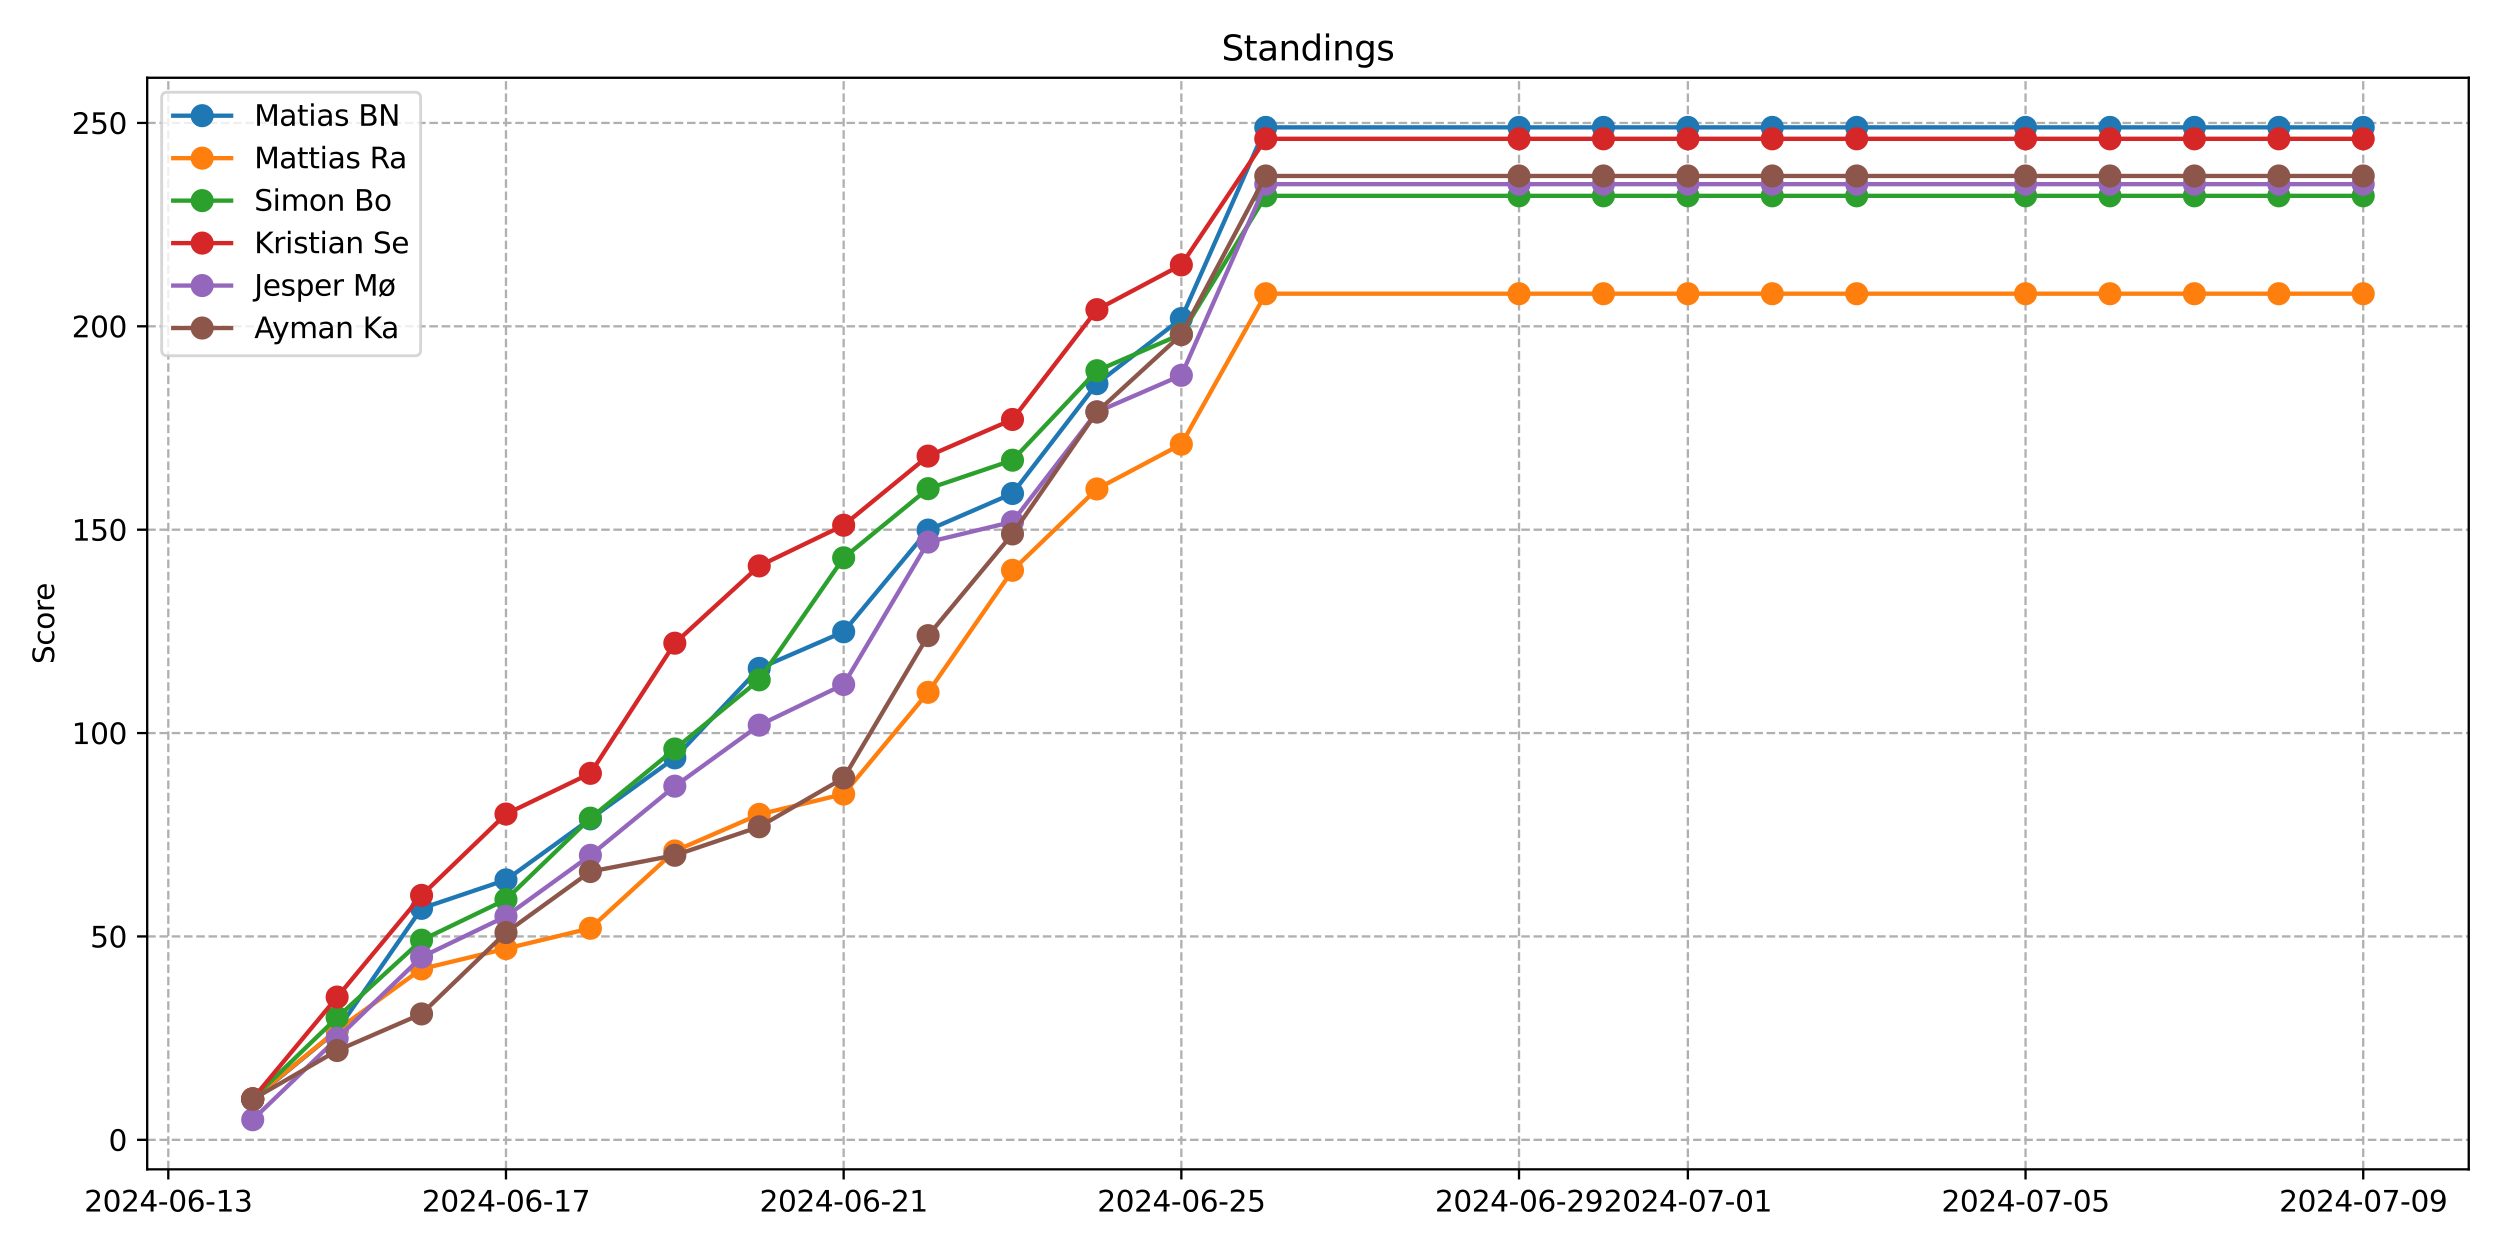 <?xml version="1.0" encoding="utf-8" standalone="no"?>
<!DOCTYPE svg PUBLIC "-//W3C//DTD SVG 1.1//EN"
  "http://www.w3.org/Graphics/SVG/1.1/DTD/svg11.dtd">
<svg xmlns:xlink="http://www.w3.org/1999/xlink" width="864pt" height="432pt" viewBox="0 0 864 432" xmlns="http://www.w3.org/2000/svg" version="1.1">
 <defs>
  <style type="text/css">*{stroke-linejoin: round; stroke-linecap: butt}</style>
 </defs>
 <g id="figure_1">
  <g id="patch_1">
   <path d="M 0 432 
L 864 432 
L 864 0 
L 0 0 
z
" style="fill: #ffffff"/>
  </g>
  <g id="axes_1">
   <g id="patch_2">
    <path d="M 50.87 404.12 
L 853.2 404.12 
L 853.2 26.88 
L 50.87 26.88 
z
" style="fill: #ffffff"/>
   </g>
   <g id="matplotlib.axis_1">
    <g id="xtick_1">
     <g id="line2d_1">
      <path d="M 58.164 404.12 
L 58.164 26.88 
" clip-path="url(#pd4c5f5248b)" style="fill: none; stroke-dasharray: 2.96,1.28; stroke-dashoffset: 0; stroke: #b0b0b0; stroke-width: 0.8"/>
     </g>
     <g id="line2d_2">
      <defs>
       <path id="m781b4cc3d7" d="M 0 0 
L 0 3.5 
" style="stroke: #000000; stroke-width: 0.8"/>
      </defs>
      <g>
       <use xlink:href="#m781b4cc3d7" x="58.164" y="404.12" style="stroke: #000000; stroke-width: 0.8"/>
      </g>
     </g>
     <g id="text_1">
      <!-- 2024-06-13 -->
      <g transform="translate(29.106 418.718) scale(0.1 -0.1)">
       <defs>
        <path id="DejaVuSans-32" d="M 1228 531 
L 3431 531 
L 3431 0 
L 469 0 
L 469 531 
Q 828 903 1448 1529 
Q 2069 2156 2228 2338 
Q 2531 2678 2651 2914 
Q 2772 3150 2772 3378 
Q 2772 3750 2511 3984 
Q 2250 4219 1831 4219 
Q 1534 4219 1204 4116 
Q 875 4013 500 3803 
L 500 4441 
Q 881 4594 1212 4672 
Q 1544 4750 1819 4750 
Q 2544 4750 2975 4387 
Q 3406 4025 3406 3419 
Q 3406 3131 3298 2873 
Q 3191 2616 2906 2266 
Q 2828 2175 2409 1742 
Q 1991 1309 1228 531 
z
" transform="scale(0.016)"/>
        <path id="DejaVuSans-30" d="M 2034 4250 
Q 1547 4250 1301 3770 
Q 1056 3291 1056 2328 
Q 1056 1369 1301 889 
Q 1547 409 2034 409 
Q 2525 409 2770 889 
Q 3016 1369 3016 2328 
Q 3016 3291 2770 3770 
Q 2525 4250 2034 4250 
z
M 2034 4750 
Q 2819 4750 3233 4129 
Q 3647 3509 3647 2328 
Q 3647 1150 3233 529 
Q 2819 -91 2034 -91 
Q 1250 -91 836 529 
Q 422 1150 422 2328 
Q 422 3509 836 4129 
Q 1250 4750 2034 4750 
z
" transform="scale(0.016)"/>
        <path id="DejaVuSans-34" d="M 2419 4116 
L 825 1625 
L 2419 1625 
L 2419 4116 
z
M 2253 4666 
L 3047 4666 
L 3047 1625 
L 3713 1625 
L 3713 1100 
L 3047 1100 
L 3047 0 
L 2419 0 
L 2419 1100 
L 313 1100 
L 313 1709 
L 2253 4666 
z
" transform="scale(0.016)"/>
        <path id="DejaVuSans-2d" d="M 313 2009 
L 1997 2009 
L 1997 1497 
L 313 1497 
L 313 2009 
z
" transform="scale(0.016)"/>
        <path id="DejaVuSans-36" d="M 2113 2584 
Q 1688 2584 1439 2293 
Q 1191 2003 1191 1497 
Q 1191 994 1439 701 
Q 1688 409 2113 409 
Q 2538 409 2786 701 
Q 3034 994 3034 1497 
Q 3034 2003 2786 2293 
Q 2538 2584 2113 2584 
z
M 3366 4563 
L 3366 3988 
Q 3128 4100 2886 4159 
Q 2644 4219 2406 4219 
Q 1781 4219 1451 3797 
Q 1122 3375 1075 2522 
Q 1259 2794 1537 2939 
Q 1816 3084 2150 3084 
Q 2853 3084 3261 2657 
Q 3669 2231 3669 1497 
Q 3669 778 3244 343 
Q 2819 -91 2113 -91 
Q 1303 -91 875 529 
Q 447 1150 447 2328 
Q 447 3434 972 4092 
Q 1497 4750 2381 4750 
Q 2619 4750 2861 4703 
Q 3103 4656 3366 4563 
z
" transform="scale(0.016)"/>
        <path id="DejaVuSans-31" d="M 794 531 
L 1825 531 
L 1825 4091 
L 703 3866 
L 703 4441 
L 1819 4666 
L 2450 4666 
L 2450 531 
L 3481 531 
L 3481 0 
L 794 0 
L 794 531 
z
" transform="scale(0.016)"/>
        <path id="DejaVuSans-33" d="M 2597 2516 
Q 3050 2419 3304 2112 
Q 3559 1806 3559 1356 
Q 3559 666 3084 287 
Q 2609 -91 1734 -91 
Q 1441 -91 1130 -33 
Q 819 25 488 141 
L 488 750 
Q 750 597 1062 519 
Q 1375 441 1716 441 
Q 2309 441 2620 675 
Q 2931 909 2931 1356 
Q 2931 1769 2642 2001 
Q 2353 2234 1838 2234 
L 1294 2234 
L 1294 2753 
L 1863 2753 
Q 2328 2753 2575 2939 
Q 2822 3125 2822 3475 
Q 2822 3834 2567 4026 
Q 2313 4219 1838 4219 
Q 1578 4219 1281 4162 
Q 984 4106 628 3988 
L 628 4550 
Q 988 4650 1302 4700 
Q 1616 4750 1894 4750 
Q 2613 4750 3031 4423 
Q 3450 4097 3450 3541 
Q 3450 3153 3228 2886 
Q 3006 2619 2597 2516 
z
" transform="scale(0.016)"/>
       </defs>
       <use xlink:href="#DejaVuSans-32"/>
       <use xlink:href="#DejaVuSans-30" x="63.623"/>
       <use xlink:href="#DejaVuSans-32" x="127.246"/>
       <use xlink:href="#DejaVuSans-34" x="190.869"/>
       <use xlink:href="#DejaVuSans-2d" x="254.492"/>
       <use xlink:href="#DejaVuSans-30" x="290.576"/>
       <use xlink:href="#DejaVuSans-36" x="354.199"/>
       <use xlink:href="#DejaVuSans-2d" x="417.822"/>
       <use xlink:href="#DejaVuSans-31" x="453.906"/>
       <use xlink:href="#DejaVuSans-33" x="517.529"/>
      </g>
     </g>
    </g>
    <g id="xtick_2">
     <g id="line2d_3">
      <path d="M 174.866 404.12 
L 174.866 26.88 
" clip-path="url(#pd4c5f5248b)" style="fill: none; stroke-dasharray: 2.96,1.28; stroke-dashoffset: 0; stroke: #b0b0b0; stroke-width: 0.8"/>
     </g>
     <g id="line2d_4">
      <g>
       <use xlink:href="#m781b4cc3d7" x="174.866" y="404.12" style="stroke: #000000; stroke-width: 0.8"/>
      </g>
     </g>
     <g id="text_2">
      <!-- 2024-06-17 -->
      <g transform="translate(145.809 418.718) scale(0.1 -0.1)">
       <defs>
        <path id="DejaVuSans-37" d="M 525 4666 
L 3525 4666 
L 3525 4397 
L 1831 0 
L 1172 0 
L 2766 4134 
L 525 4134 
L 525 4666 
z
" transform="scale(0.016)"/>
       </defs>
       <use xlink:href="#DejaVuSans-32"/>
       <use xlink:href="#DejaVuSans-30" x="63.623"/>
       <use xlink:href="#DejaVuSans-32" x="127.246"/>
       <use xlink:href="#DejaVuSans-34" x="190.869"/>
       <use xlink:href="#DejaVuSans-2d" x="254.492"/>
       <use xlink:href="#DejaVuSans-30" x="290.576"/>
       <use xlink:href="#DejaVuSans-36" x="354.199"/>
       <use xlink:href="#DejaVuSans-2d" x="417.822"/>
       <use xlink:href="#DejaVuSans-31" x="453.906"/>
       <use xlink:href="#DejaVuSans-37" x="517.529"/>
      </g>
     </g>
    </g>
    <g id="xtick_3">
     <g id="line2d_5">
      <path d="M 291.569 404.12 
L 291.569 26.88 
" clip-path="url(#pd4c5f5248b)" style="fill: none; stroke-dasharray: 2.96,1.28; stroke-dashoffset: 0; stroke: #b0b0b0; stroke-width: 0.8"/>
     </g>
     <g id="line2d_6">
      <g>
       <use xlink:href="#m781b4cc3d7" x="291.569" y="404.12" style="stroke: #000000; stroke-width: 0.8"/>
      </g>
     </g>
     <g id="text_3">
      <!-- 2024-06-21 -->
      <g transform="translate(262.511 418.718) scale(0.1 -0.1)">
       <use xlink:href="#DejaVuSans-32"/>
       <use xlink:href="#DejaVuSans-30" x="63.623"/>
       <use xlink:href="#DejaVuSans-32" x="127.246"/>
       <use xlink:href="#DejaVuSans-34" x="190.869"/>
       <use xlink:href="#DejaVuSans-2d" x="254.492"/>
       <use xlink:href="#DejaVuSans-30" x="290.576"/>
       <use xlink:href="#DejaVuSans-36" x="354.199"/>
       <use xlink:href="#DejaVuSans-2d" x="417.822"/>
       <use xlink:href="#DejaVuSans-32" x="453.906"/>
       <use xlink:href="#DejaVuSans-31" x="517.529"/>
      </g>
     </g>
    </g>
    <g id="xtick_4">
     <g id="line2d_7">
      <path d="M 408.272 404.12 
L 408.272 26.88 
" clip-path="url(#pd4c5f5248b)" style="fill: none; stroke-dasharray: 2.96,1.28; stroke-dashoffset: 0; stroke: #b0b0b0; stroke-width: 0.8"/>
     </g>
     <g id="line2d_8">
      <g>
       <use xlink:href="#m781b4cc3d7" x="408.272" y="404.12" style="stroke: #000000; stroke-width: 0.8"/>
      </g>
     </g>
     <g id="text_4">
      <!-- 2024-06-25 -->
      <g transform="translate(379.214 418.718) scale(0.1 -0.1)">
       <defs>
        <path id="DejaVuSans-35" d="M 691 4666 
L 3169 4666 
L 3169 4134 
L 1269 4134 
L 1269 2991 
Q 1406 3038 1543 3061 
Q 1681 3084 1819 3084 
Q 2600 3084 3056 2656 
Q 3513 2228 3513 1497 
Q 3513 744 3044 326 
Q 2575 -91 1722 -91 
Q 1428 -91 1123 -41 
Q 819 9 494 109 
L 494 744 
Q 775 591 1075 516 
Q 1375 441 1709 441 
Q 2250 441 2565 725 
Q 2881 1009 2881 1497 
Q 2881 1984 2565 2268 
Q 2250 2553 1709 2553 
Q 1456 2553 1204 2497 
Q 953 2441 691 2322 
L 691 4666 
z
" transform="scale(0.016)"/>
       </defs>
       <use xlink:href="#DejaVuSans-32"/>
       <use xlink:href="#DejaVuSans-30" x="63.623"/>
       <use xlink:href="#DejaVuSans-32" x="127.246"/>
       <use xlink:href="#DejaVuSans-34" x="190.869"/>
       <use xlink:href="#DejaVuSans-2d" x="254.492"/>
       <use xlink:href="#DejaVuSans-30" x="290.576"/>
       <use xlink:href="#DejaVuSans-36" x="354.199"/>
       <use xlink:href="#DejaVuSans-2d" x="417.822"/>
       <use xlink:href="#DejaVuSans-32" x="453.906"/>
       <use xlink:href="#DejaVuSans-35" x="517.529"/>
      </g>
     </g>
    </g>
    <g id="xtick_5">
     <g id="line2d_9">
      <path d="M 524.974 404.12 
L 524.974 26.88 
" clip-path="url(#pd4c5f5248b)" style="fill: none; stroke-dasharray: 2.96,1.28; stroke-dashoffset: 0; stroke: #b0b0b0; stroke-width: 0.8"/>
     </g>
     <g id="line2d_10">
      <g>
       <use xlink:href="#m781b4cc3d7" x="524.974" y="404.12" style="stroke: #000000; stroke-width: 0.8"/>
      </g>
     </g>
     <g id="text_5">
      <!-- 2024-06-29 -->
      <g transform="translate(495.916 418.718) scale(0.1 -0.1)">
       <defs>
        <path id="DejaVuSans-39" d="M 703 97 
L 703 672 
Q 941 559 1184 500 
Q 1428 441 1663 441 
Q 2288 441 2617 861 
Q 2947 1281 2994 2138 
Q 2813 1869 2534 1725 
Q 2256 1581 1919 1581 
Q 1219 1581 811 2004 
Q 403 2428 403 3163 
Q 403 3881 828 4315 
Q 1253 4750 1959 4750 
Q 2769 4750 3195 4129 
Q 3622 3509 3622 2328 
Q 3622 1225 3098 567 
Q 2575 -91 1691 -91 
Q 1453 -91 1209 -44 
Q 966 3 703 97 
z
M 1959 2075 
Q 2384 2075 2632 2365 
Q 2881 2656 2881 3163 
Q 2881 3666 2632 3958 
Q 2384 4250 1959 4250 
Q 1534 4250 1286 3958 
Q 1038 3666 1038 3163 
Q 1038 2656 1286 2365 
Q 1534 2075 1959 2075 
z
" transform="scale(0.016)"/>
       </defs>
       <use xlink:href="#DejaVuSans-32"/>
       <use xlink:href="#DejaVuSans-30" x="63.623"/>
       <use xlink:href="#DejaVuSans-32" x="127.246"/>
       <use xlink:href="#DejaVuSans-34" x="190.869"/>
       <use xlink:href="#DejaVuSans-2d" x="254.492"/>
       <use xlink:href="#DejaVuSans-30" x="290.576"/>
       <use xlink:href="#DejaVuSans-36" x="354.199"/>
       <use xlink:href="#DejaVuSans-2d" x="417.822"/>
       <use xlink:href="#DejaVuSans-32" x="453.906"/>
       <use xlink:href="#DejaVuSans-39" x="517.529"/>
      </g>
     </g>
    </g>
    <g id="xtick_6">
     <g id="line2d_11">
      <path d="M 583.325 404.12 
L 583.325 26.88 
" clip-path="url(#pd4c5f5248b)" style="fill: none; stroke-dasharray: 2.96,1.28; stroke-dashoffset: 0; stroke: #b0b0b0; stroke-width: 0.8"/>
     </g>
     <g id="line2d_12">
      <g>
       <use xlink:href="#m781b4cc3d7" x="583.325" y="404.12" style="stroke: #000000; stroke-width: 0.8"/>
      </g>
     </g>
     <g id="text_6">
      <!-- 2024-07-01 -->
      <g transform="translate(554.268 418.718) scale(0.1 -0.1)">
       <use xlink:href="#DejaVuSans-32"/>
       <use xlink:href="#DejaVuSans-30" x="63.623"/>
       <use xlink:href="#DejaVuSans-32" x="127.246"/>
       <use xlink:href="#DejaVuSans-34" x="190.869"/>
       <use xlink:href="#DejaVuSans-2d" x="254.492"/>
       <use xlink:href="#DejaVuSans-30" x="290.576"/>
       <use xlink:href="#DejaVuSans-37" x="354.199"/>
       <use xlink:href="#DejaVuSans-2d" x="417.822"/>
       <use xlink:href="#DejaVuSans-30" x="453.906"/>
       <use xlink:href="#DejaVuSans-31" x="517.529"/>
      </g>
     </g>
    </g>
    <g id="xtick_7">
     <g id="line2d_13">
      <path d="M 700.028 404.12 
L 700.028 26.88 
" clip-path="url(#pd4c5f5248b)" style="fill: none; stroke-dasharray: 2.96,1.28; stroke-dashoffset: 0; stroke: #b0b0b0; stroke-width: 0.8"/>
     </g>
     <g id="line2d_14">
      <g>
       <use xlink:href="#m781b4cc3d7" x="700.028" y="404.12" style="stroke: #000000; stroke-width: 0.8"/>
      </g>
     </g>
     <g id="text_7">
      <!-- 2024-07-05 -->
      <g transform="translate(670.97 418.718) scale(0.1 -0.1)">
       <use xlink:href="#DejaVuSans-32"/>
       <use xlink:href="#DejaVuSans-30" x="63.623"/>
       <use xlink:href="#DejaVuSans-32" x="127.246"/>
       <use xlink:href="#DejaVuSans-34" x="190.869"/>
       <use xlink:href="#DejaVuSans-2d" x="254.492"/>
       <use xlink:href="#DejaVuSans-30" x="290.576"/>
       <use xlink:href="#DejaVuSans-37" x="354.199"/>
       <use xlink:href="#DejaVuSans-2d" x="417.822"/>
       <use xlink:href="#DejaVuSans-30" x="453.906"/>
       <use xlink:href="#DejaVuSans-35" x="517.529"/>
      </g>
     </g>
    </g>
    <g id="xtick_8">
     <g id="line2d_15">
      <path d="M 816.73 404.12 
L 816.73 26.88 
" clip-path="url(#pd4c5f5248b)" style="fill: none; stroke-dasharray: 2.96,1.28; stroke-dashoffset: 0; stroke: #b0b0b0; stroke-width: 0.8"/>
     </g>
     <g id="line2d_16">
      <g>
       <use xlink:href="#m781b4cc3d7" x="816.73" y="404.12" style="stroke: #000000; stroke-width: 0.8"/>
      </g>
     </g>
     <g id="text_8">
      <!-- 2024-07-09 -->
      <g transform="translate(787.673 418.718) scale(0.1 -0.1)">
       <use xlink:href="#DejaVuSans-32"/>
       <use xlink:href="#DejaVuSans-30" x="63.623"/>
       <use xlink:href="#DejaVuSans-32" x="127.246"/>
       <use xlink:href="#DejaVuSans-34" x="190.869"/>
       <use xlink:href="#DejaVuSans-2d" x="254.492"/>
       <use xlink:href="#DejaVuSans-30" x="290.576"/>
       <use xlink:href="#DejaVuSans-37" x="354.199"/>
       <use xlink:href="#DejaVuSans-2d" x="417.822"/>
       <use xlink:href="#DejaVuSans-30" x="453.906"/>
       <use xlink:href="#DejaVuSans-39" x="517.529"/>
      </g>
     </g>
    </g>
   </g>
   <g id="matplotlib.axis_2">
    <g id="ytick_1">
     <g id="line2d_17">
      <path d="M 50.87 393.926 
L 853.2 393.926 
" clip-path="url(#pd4c5f5248b)" style="fill: none; stroke-dasharray: 2.96,1.28; stroke-dashoffset: 0; stroke: #b0b0b0; stroke-width: 0.8"/>
     </g>
     <g id="line2d_18">
      <defs>
       <path id="mfdc264f4fe" d="M 0 0 
L -3.5 0 
" style="stroke: #000000; stroke-width: 0.8"/>
      </defs>
      <g>
       <use xlink:href="#mfdc264f4fe" x="50.87" y="393.926" style="stroke: #000000; stroke-width: 0.8"/>
      </g>
     </g>
     <g id="text_9">
      <!-- 0 -->
      <g transform="translate(37.508 397.725) scale(0.1 -0.1)">
       <use xlink:href="#DejaVuSans-30"/>
      </g>
     </g>
    </g>
    <g id="ytick_2">
     <g id="line2d_19">
      <path d="M 50.87 323.638 
L 853.2 323.638 
" clip-path="url(#pd4c5f5248b)" style="fill: none; stroke-dasharray: 2.96,1.28; stroke-dashoffset: 0; stroke: #b0b0b0; stroke-width: 0.8"/>
     </g>
     <g id="line2d_20">
      <g>
       <use xlink:href="#mfdc264f4fe" x="50.87" y="323.638" style="stroke: #000000; stroke-width: 0.8"/>
      </g>
     </g>
     <g id="text_10">
      <!-- 50 -->
      <g transform="translate(31.145 327.437) scale(0.1 -0.1)">
       <use xlink:href="#DejaVuSans-35"/>
       <use xlink:href="#DejaVuSans-30" x="63.623"/>
      </g>
     </g>
    </g>
    <g id="ytick_3">
     <g id="line2d_21">
      <path d="M 50.87 253.349 
L 853.2 253.349 
" clip-path="url(#pd4c5f5248b)" style="fill: none; stroke-dasharray: 2.96,1.28; stroke-dashoffset: 0; stroke: #b0b0b0; stroke-width: 0.8"/>
     </g>
     <g id="line2d_22">
      <g>
       <use xlink:href="#mfdc264f4fe" x="50.87" y="253.349" style="stroke: #000000; stroke-width: 0.8"/>
      </g>
     </g>
     <g id="text_11">
      <!-- 100 -->
      <g transform="translate(24.782 257.149) scale(0.1 -0.1)">
       <use xlink:href="#DejaVuSans-31"/>
       <use xlink:href="#DejaVuSans-30" x="63.623"/>
       <use xlink:href="#DejaVuSans-30" x="127.246"/>
      </g>
     </g>
    </g>
    <g id="ytick_4">
     <g id="line2d_23">
      <path d="M 50.87 183.061 
L 853.2 183.061 
" clip-path="url(#pd4c5f5248b)" style="fill: none; stroke-dasharray: 2.96,1.28; stroke-dashoffset: 0; stroke: #b0b0b0; stroke-width: 0.8"/>
     </g>
     <g id="line2d_24">
      <g>
       <use xlink:href="#mfdc264f4fe" x="50.87" y="183.061" style="stroke: #000000; stroke-width: 0.8"/>
      </g>
     </g>
     <g id="text_12">
      <!-- 150 -->
      <g transform="translate(24.782 186.861) scale(0.1 -0.1)">
       <use xlink:href="#DejaVuSans-31"/>
       <use xlink:href="#DejaVuSans-35" x="63.623"/>
       <use xlink:href="#DejaVuSans-30" x="127.246"/>
      </g>
     </g>
    </g>
    <g id="ytick_5">
     <g id="line2d_25">
      <path d="M 50.87 112.773 
L 853.2 112.773 
" clip-path="url(#pd4c5f5248b)" style="fill: none; stroke-dasharray: 2.96,1.28; stroke-dashoffset: 0; stroke: #b0b0b0; stroke-width: 0.8"/>
     </g>
     <g id="line2d_26">
      <g>
       <use xlink:href="#mfdc264f4fe" x="50.87" y="112.773" style="stroke: #000000; stroke-width: 0.8"/>
      </g>
     </g>
     <g id="text_13">
      <!-- 200 -->
      <g transform="translate(24.782 116.572) scale(0.1 -0.1)">
       <use xlink:href="#DejaVuSans-32"/>
       <use xlink:href="#DejaVuSans-30" x="63.623"/>
       <use xlink:href="#DejaVuSans-30" x="127.246"/>
      </g>
     </g>
    </g>
    <g id="ytick_6">
     <g id="line2d_27">
      <path d="M 50.87 42.485 
L 853.2 42.485 
" clip-path="url(#pd4c5f5248b)" style="fill: none; stroke-dasharray: 2.96,1.28; stroke-dashoffset: 0; stroke: #b0b0b0; stroke-width: 0.8"/>
     </g>
     <g id="line2d_28">
      <g>
       <use xlink:href="#mfdc264f4fe" x="50.87" y="42.485" style="stroke: #000000; stroke-width: 0.8"/>
      </g>
     </g>
     <g id="text_14">
      <!-- 250 -->
      <g transform="translate(24.782 46.284) scale(0.1 -0.1)">
       <use xlink:href="#DejaVuSans-32"/>
       <use xlink:href="#DejaVuSans-35" x="63.623"/>
       <use xlink:href="#DejaVuSans-30" x="127.246"/>
      </g>
     </g>
    </g>
    <g id="text_15">
     <!-- Score -->
     <g transform="translate(18.703 229.502) rotate(-90) scale(0.1 -0.1)">
      <defs>
       <path id="DejaVuSans-53" d="M 3425 4513 
L 3425 3897 
Q 3066 4069 2747 4153 
Q 2428 4238 2131 4238 
Q 1616 4238 1336 4038 
Q 1056 3838 1056 3469 
Q 1056 3159 1242 3001 
Q 1428 2844 1947 2747 
L 2328 2669 
Q 3034 2534 3370 2195 
Q 3706 1856 3706 1288 
Q 3706 609 3251 259 
Q 2797 -91 1919 -91 
Q 1588 -91 1214 -16 
Q 841 59 441 206 
L 441 856 
Q 825 641 1194 531 
Q 1563 422 1919 422 
Q 2459 422 2753 634 
Q 3047 847 3047 1241 
Q 3047 1584 2836 1778 
Q 2625 1972 2144 2069 
L 1759 2144 
Q 1053 2284 737 2584 
Q 422 2884 422 3419 
Q 422 4038 858 4394 
Q 1294 4750 2059 4750 
Q 2388 4750 2728 4690 
Q 3069 4631 3425 4513 
z
" transform="scale(0.016)"/>
       <path id="DejaVuSans-63" d="M 3122 3366 
L 3122 2828 
Q 2878 2963 2633 3030 
Q 2388 3097 2138 3097 
Q 1578 3097 1268 2742 
Q 959 2388 959 1747 
Q 959 1106 1268 751 
Q 1578 397 2138 397 
Q 2388 397 2633 464 
Q 2878 531 3122 666 
L 3122 134 
Q 2881 22 2623 -34 
Q 2366 -91 2075 -91 
Q 1284 -91 818 406 
Q 353 903 353 1747 
Q 353 2603 823 3093 
Q 1294 3584 2113 3584 
Q 2378 3584 2631 3529 
Q 2884 3475 3122 3366 
z
" transform="scale(0.016)"/>
       <path id="DejaVuSans-6f" d="M 1959 3097 
Q 1497 3097 1228 2736 
Q 959 2375 959 1747 
Q 959 1119 1226 758 
Q 1494 397 1959 397 
Q 2419 397 2687 759 
Q 2956 1122 2956 1747 
Q 2956 2369 2687 2733 
Q 2419 3097 1959 3097 
z
M 1959 3584 
Q 2709 3584 3137 3096 
Q 3566 2609 3566 1747 
Q 3566 888 3137 398 
Q 2709 -91 1959 -91 
Q 1206 -91 779 398 
Q 353 888 353 1747 
Q 353 2609 779 3096 
Q 1206 3584 1959 3584 
z
" transform="scale(0.016)"/>
       <path id="DejaVuSans-72" d="M 2631 2963 
Q 2534 3019 2420 3045 
Q 2306 3072 2169 3072 
Q 1681 3072 1420 2755 
Q 1159 2438 1159 1844 
L 1159 0 
L 581 0 
L 581 3500 
L 1159 3500 
L 1159 2956 
Q 1341 3275 1631 3429 
Q 1922 3584 2338 3584 
Q 2397 3584 2469 3576 
Q 2541 3569 2628 3553 
L 2631 2963 
z
" transform="scale(0.016)"/>
       <path id="DejaVuSans-65" d="M 3597 1894 
L 3597 1613 
L 953 1613 
Q 991 1019 1311 708 
Q 1631 397 2203 397 
Q 2534 397 2845 478 
Q 3156 559 3463 722 
L 3463 178 
Q 3153 47 2828 -22 
Q 2503 -91 2169 -91 
Q 1331 -91 842 396 
Q 353 884 353 1716 
Q 353 2575 817 3079 
Q 1281 3584 2069 3584 
Q 2775 3584 3186 3129 
Q 3597 2675 3597 1894 
z
M 3022 2063 
Q 3016 2534 2758 2815 
Q 2500 3097 2075 3097 
Q 1594 3097 1305 2825 
Q 1016 2553 972 2059 
L 3022 2063 
z
" transform="scale(0.016)"/>
      </defs>
      <use xlink:href="#DejaVuSans-53"/>
      <use xlink:href="#DejaVuSans-63" x="63.477"/>
      <use xlink:href="#DejaVuSans-6f" x="118.457"/>
      <use xlink:href="#DejaVuSans-72" x="179.639"/>
      <use xlink:href="#DejaVuSans-65" x="218.502"/>
     </g>
    </g>
   </g>
   <g id="line2d_29">
    <path d="M 87.34 380.005 
L 116.515 356.107 
L 145.691 313.934 
L 174.866 304.093 
L 204.042 283.007 
L 233.218 261.92 
L 262.393 230.994 
L 291.569 218.342 
L 320.745 183.198 
L 349.92 170.546 
L 379.096 132.59 
L 408.272 110.098 
L 437.447 44.027 
L 524.974 44.027 
L 554.15 44.027 
L 583.325 44.027 
L 612.501 44.027 
L 641.677 44.027 
L 700.028 44.027 
L 729.204 44.027 
L 758.379 44.027 
L 787.555 44.027 
L 816.73 44.027 
" clip-path="url(#pd4c5f5248b)" style="fill: none; stroke: #1f77b4; stroke-width: 1.5; stroke-linecap: square"/>
    <defs>
     <path id="mce8621d718" d="M 0 3.5 
C 0.928 3.5 1.819 3.131 2.475 2.475 
C 3.131 1.819 3.5 0.928 3.5 0 
C 3.5 -0.928 3.131 -1.819 2.475 -2.475 
C 1.819 -3.131 0.928 -3.5 0 -3.5 
C -0.928 -3.5 -1.819 -3.131 -2.475 -2.475 
C -3.131 -1.819 -3.5 -0.928 -3.5 0 
C -3.5 0.928 -3.131 1.819 -2.475 2.475 
C -1.819 3.131 -0.928 3.5 0 3.5 
z
" style="stroke: #1f77b4"/>
    </defs>
    <g clip-path="url(#pd4c5f5248b)">
     <use xlink:href="#mce8621d718" x="87.34" y="380.005" style="fill: #1f77b4; stroke: #1f77b4"/>
     <use xlink:href="#mce8621d718" x="116.515" y="356.107" style="fill: #1f77b4; stroke: #1f77b4"/>
     <use xlink:href="#mce8621d718" x="145.691" y="313.934" style="fill: #1f77b4; stroke: #1f77b4"/>
     <use xlink:href="#mce8621d718" x="174.866" y="304.093" style="fill: #1f77b4; stroke: #1f77b4"/>
     <use xlink:href="#mce8621d718" x="204.042" y="283.007" style="fill: #1f77b4; stroke: #1f77b4"/>
     <use xlink:href="#mce8621d718" x="233.218" y="261.92" style="fill: #1f77b4; stroke: #1f77b4"/>
     <use xlink:href="#mce8621d718" x="262.393" y="230.994" style="fill: #1f77b4; stroke: #1f77b4"/>
     <use xlink:href="#mce8621d718" x="291.569" y="218.342" style="fill: #1f77b4; stroke: #1f77b4"/>
     <use xlink:href="#mce8621d718" x="320.745" y="183.198" style="fill: #1f77b4; stroke: #1f77b4"/>
     <use xlink:href="#mce8621d718" x="349.92" y="170.546" style="fill: #1f77b4; stroke: #1f77b4"/>
     <use xlink:href="#mce8621d718" x="379.096" y="132.59" style="fill: #1f77b4; stroke: #1f77b4"/>
     <use xlink:href="#mce8621d718" x="408.272" y="110.098" style="fill: #1f77b4; stroke: #1f77b4"/>
     <use xlink:href="#mce8621d718" x="437.447" y="44.027" style="fill: #1f77b4; stroke: #1f77b4"/>
     <use xlink:href="#mce8621d718" x="524.974" y="44.027" style="fill: #1f77b4; stroke: #1f77b4"/>
     <use xlink:href="#mce8621d718" x="554.15" y="44.027" style="fill: #1f77b4; stroke: #1f77b4"/>
     <use xlink:href="#mce8621d718" x="583.325" y="44.027" style="fill: #1f77b4; stroke: #1f77b4"/>
     <use xlink:href="#mce8621d718" x="612.501" y="44.027" style="fill: #1f77b4; stroke: #1f77b4"/>
     <use xlink:href="#mce8621d718" x="641.677" y="44.027" style="fill: #1f77b4; stroke: #1f77b4"/>
     <use xlink:href="#mce8621d718" x="700.028" y="44.027" style="fill: #1f77b4; stroke: #1f77b4"/>
     <use xlink:href="#mce8621d718" x="729.204" y="44.027" style="fill: #1f77b4; stroke: #1f77b4"/>
     <use xlink:href="#mce8621d718" x="758.379" y="44.027" style="fill: #1f77b4; stroke: #1f77b4"/>
     <use xlink:href="#mce8621d718" x="787.555" y="44.027" style="fill: #1f77b4; stroke: #1f77b4"/>
     <use xlink:href="#mce8621d718" x="816.73" y="44.027" style="fill: #1f77b4; stroke: #1f77b4"/>
    </g>
   </g>
   <g id="line2d_30">
    <path d="M 87.34 379.853 
L 116.515 355.955 
L 145.691 334.868 
L 174.866 327.84 
L 204.042 320.811 
L 233.218 294.101 
L 262.393 281.45 
L 291.569 274.421 
L 320.745 239.277 
L 349.92 197.104 
L 379.096 168.989 
L 408.272 153.525 
L 437.447 101.512 
L 524.974 101.512 
L 554.15 101.512 
L 583.325 101.512 
L 612.501 101.512 
L 641.677 101.512 
L 700.028 101.512 
L 729.204 101.512 
L 758.379 101.512 
L 787.555 101.512 
L 816.73 101.512 
" clip-path="url(#pd4c5f5248b)" style="fill: none; stroke: #ff7f0e; stroke-width: 1.5; stroke-linecap: square"/>
    <defs>
     <path id="m7c546dc4de" d="M 0 3.5 
C 0.928 3.5 1.819 3.131 2.475 2.475 
C 3.131 1.819 3.5 0.928 3.5 0 
C 3.5 -0.928 3.131 -1.819 2.475 -2.475 
C 1.819 -3.131 0.928 -3.5 0 -3.5 
C -0.928 -3.5 -1.819 -3.131 -2.475 -2.475 
C -3.131 -1.819 -3.5 -0.928 -3.5 0 
C -3.5 0.928 -3.131 1.819 -2.475 2.475 
C -1.819 3.131 -0.928 3.5 0 3.5 
z
" style="stroke: #ff7f0e"/>
    </defs>
    <g clip-path="url(#pd4c5f5248b)">
     <use xlink:href="#m7c546dc4de" x="87.34" y="379.853" style="fill: #ff7f0e; stroke: #ff7f0e"/>
     <use xlink:href="#m7c546dc4de" x="116.515" y="355.955" style="fill: #ff7f0e; stroke: #ff7f0e"/>
     <use xlink:href="#m7c546dc4de" x="145.691" y="334.868" style="fill: #ff7f0e; stroke: #ff7f0e"/>
     <use xlink:href="#m7c546dc4de" x="174.866" y="327.84" style="fill: #ff7f0e; stroke: #ff7f0e"/>
     <use xlink:href="#m7c546dc4de" x="204.042" y="320.811" style="fill: #ff7f0e; stroke: #ff7f0e"/>
     <use xlink:href="#m7c546dc4de" x="233.218" y="294.101" style="fill: #ff7f0e; stroke: #ff7f0e"/>
     <use xlink:href="#m7c546dc4de" x="262.393" y="281.45" style="fill: #ff7f0e; stroke: #ff7f0e"/>
     <use xlink:href="#m7c546dc4de" x="291.569" y="274.421" style="fill: #ff7f0e; stroke: #ff7f0e"/>
     <use xlink:href="#m7c546dc4de" x="320.745" y="239.277" style="fill: #ff7f0e; stroke: #ff7f0e"/>
     <use xlink:href="#m7c546dc4de" x="349.92" y="197.104" style="fill: #ff7f0e; stroke: #ff7f0e"/>
     <use xlink:href="#m7c546dc4de" x="379.096" y="168.989" style="fill: #ff7f0e; stroke: #ff7f0e"/>
     <use xlink:href="#m7c546dc4de" x="408.272" y="153.525" style="fill: #ff7f0e; stroke: #ff7f0e"/>
     <use xlink:href="#m7c546dc4de" x="437.447" y="101.512" style="fill: #ff7f0e; stroke: #ff7f0e"/>
     <use xlink:href="#m7c546dc4de" x="524.974" y="101.512" style="fill: #ff7f0e; stroke: #ff7f0e"/>
     <use xlink:href="#m7c546dc4de" x="554.15" y="101.512" style="fill: #ff7f0e; stroke: #ff7f0e"/>
     <use xlink:href="#m7c546dc4de" x="583.325" y="101.512" style="fill: #ff7f0e; stroke: #ff7f0e"/>
     <use xlink:href="#m7c546dc4de" x="612.501" y="101.512" style="fill: #ff7f0e; stroke: #ff7f0e"/>
     <use xlink:href="#m7c546dc4de" x="641.677" y="101.512" style="fill: #ff7f0e; stroke: #ff7f0e"/>
     <use xlink:href="#m7c546dc4de" x="700.028" y="101.512" style="fill: #ff7f0e; stroke: #ff7f0e"/>
     <use xlink:href="#m7c546dc4de" x="729.204" y="101.512" style="fill: #ff7f0e; stroke: #ff7f0e"/>
     <use xlink:href="#m7c546dc4de" x="758.379" y="101.512" style="fill: #ff7f0e; stroke: #ff7f0e"/>
     <use xlink:href="#m7c546dc4de" x="787.555" y="101.512" style="fill: #ff7f0e; stroke: #ff7f0e"/>
     <use xlink:href="#m7c546dc4de" x="816.73" y="101.512" style="fill: #ff7f0e; stroke: #ff7f0e"/>
    </g>
   </g>
   <g id="line2d_31">
    <path d="M 87.34 379.751 
L 116.515 351.635 
L 145.691 324.926 
L 174.866 310.868 
L 204.042 282.753 
L 233.218 258.855 
L 262.393 234.957 
L 291.569 192.784 
L 320.745 168.886 
L 349.92 159.046 
L 379.096 128.119 
L 408.272 115.467 
L 437.447 67.671 
L 524.974 67.671 
L 554.15 67.671 
L 583.325 67.671 
L 612.501 67.671 
L 641.677 67.671 
L 700.028 67.671 
L 729.204 67.671 
L 758.379 67.671 
L 787.555 67.671 
L 816.73 67.671 
" clip-path="url(#pd4c5f5248b)" style="fill: none; stroke: #2ca02c; stroke-width: 1.5; stroke-linecap: square"/>
    <defs>
     <path id="m4ad0da4dd8" d="M 0 3.5 
C 0.928 3.5 1.819 3.131 2.475 2.475 
C 3.131 1.819 3.5 0.928 3.5 0 
C 3.5 -0.928 3.131 -1.819 2.475 -2.475 
C 1.819 -3.131 0.928 -3.5 0 -3.5 
C -0.928 -3.5 -1.819 -3.131 -2.475 -2.475 
C -3.131 -1.819 -3.5 -0.928 -3.5 0 
C -3.5 0.928 -3.131 1.819 -2.475 2.475 
C -1.819 3.131 -0.928 3.5 0 3.5 
z
" style="stroke: #2ca02c"/>
    </defs>
    <g clip-path="url(#pd4c5f5248b)">
     <use xlink:href="#m4ad0da4dd8" x="87.34" y="379.751" style="fill: #2ca02c; stroke: #2ca02c"/>
     <use xlink:href="#m4ad0da4dd8" x="116.515" y="351.635" style="fill: #2ca02c; stroke: #2ca02c"/>
     <use xlink:href="#m4ad0da4dd8" x="145.691" y="324.926" style="fill: #2ca02c; stroke: #2ca02c"/>
     <use xlink:href="#m4ad0da4dd8" x="174.866" y="310.868" style="fill: #2ca02c; stroke: #2ca02c"/>
     <use xlink:href="#m4ad0da4dd8" x="204.042" y="282.753" style="fill: #2ca02c; stroke: #2ca02c"/>
     <use xlink:href="#m4ad0da4dd8" x="233.218" y="258.855" style="fill: #2ca02c; stroke: #2ca02c"/>
     <use xlink:href="#m4ad0da4dd8" x="262.393" y="234.957" style="fill: #2ca02c; stroke: #2ca02c"/>
     <use xlink:href="#m4ad0da4dd8" x="291.569" y="192.784" style="fill: #2ca02c; stroke: #2ca02c"/>
     <use xlink:href="#m4ad0da4dd8" x="320.745" y="168.886" style="fill: #2ca02c; stroke: #2ca02c"/>
     <use xlink:href="#m4ad0da4dd8" x="349.92" y="159.046" style="fill: #2ca02c; stroke: #2ca02c"/>
     <use xlink:href="#m4ad0da4dd8" x="379.096" y="128.119" style="fill: #2ca02c; stroke: #2ca02c"/>
     <use xlink:href="#m4ad0da4dd8" x="408.272" y="115.467" style="fill: #2ca02c; stroke: #2ca02c"/>
     <use xlink:href="#m4ad0da4dd8" x="437.447" y="67.671" style="fill: #2ca02c; stroke: #2ca02c"/>
     <use xlink:href="#m4ad0da4dd8" x="524.974" y="67.671" style="fill: #2ca02c; stroke: #2ca02c"/>
     <use xlink:href="#m4ad0da4dd8" x="554.15" y="67.671" style="fill: #2ca02c; stroke: #2ca02c"/>
     <use xlink:href="#m4ad0da4dd8" x="583.325" y="67.671" style="fill: #2ca02c; stroke: #2ca02c"/>
     <use xlink:href="#m4ad0da4dd8" x="612.501" y="67.671" style="fill: #2ca02c; stroke: #2ca02c"/>
     <use xlink:href="#m4ad0da4dd8" x="641.677" y="67.671" style="fill: #2ca02c; stroke: #2ca02c"/>
     <use xlink:href="#m4ad0da4dd8" x="700.028" y="67.671" style="fill: #2ca02c; stroke: #2ca02c"/>
     <use xlink:href="#m4ad0da4dd8" x="729.204" y="67.671" style="fill: #2ca02c; stroke: #2ca02c"/>
     <use xlink:href="#m4ad0da4dd8" x="758.379" y="67.671" style="fill: #2ca02c; stroke: #2ca02c"/>
     <use xlink:href="#m4ad0da4dd8" x="787.555" y="67.671" style="fill: #2ca02c; stroke: #2ca02c"/>
     <use xlink:href="#m4ad0da4dd8" x="816.73" y="67.671" style="fill: #2ca02c; stroke: #2ca02c"/>
    </g>
   </g>
   <g id="line2d_32">
    <path d="M 87.34 379.731 
L 116.515 344.587 
L 145.691 309.443 
L 174.866 281.328 
L 204.042 267.27 
L 233.218 222.286 
L 262.393 195.576 
L 291.569 181.518 
L 320.745 157.62 
L 349.92 144.969 
L 379.096 107.013 
L 408.272 91.55 
L 437.447 47.971 
L 524.974 47.971 
L 554.15 47.971 
L 583.325 47.971 
L 612.501 47.971 
L 641.677 47.971 
L 700.028 47.971 
L 729.204 47.971 
L 758.379 47.971 
L 787.555 47.971 
L 816.73 47.971 
" clip-path="url(#pd4c5f5248b)" style="fill: none; stroke: #d62728; stroke-width: 1.5; stroke-linecap: square"/>
    <defs>
     <path id="mf5e84c1a77" d="M 0 3.5 
C 0.928 3.5 1.819 3.131 2.475 2.475 
C 3.131 1.819 3.5 0.928 3.5 0 
C 3.5 -0.928 3.131 -1.819 2.475 -2.475 
C 1.819 -3.131 0.928 -3.5 0 -3.5 
C -0.928 -3.5 -1.819 -3.131 -2.475 -2.475 
C -3.131 -1.819 -3.5 -0.928 -3.5 0 
C -3.5 0.928 -3.131 1.819 -2.475 2.475 
C -1.819 3.131 -0.928 3.5 0 3.5 
z
" style="stroke: #d62728"/>
    </defs>
    <g clip-path="url(#pd4c5f5248b)">
     <use xlink:href="#mf5e84c1a77" x="87.34" y="379.731" style="fill: #d62728; stroke: #d62728"/>
     <use xlink:href="#mf5e84c1a77" x="116.515" y="344.587" style="fill: #d62728; stroke: #d62728"/>
     <use xlink:href="#mf5e84c1a77" x="145.691" y="309.443" style="fill: #d62728; stroke: #d62728"/>
     <use xlink:href="#mf5e84c1a77" x="174.866" y="281.328" style="fill: #d62728; stroke: #d62728"/>
     <use xlink:href="#mf5e84c1a77" x="204.042" y="267.27" style="fill: #d62728; stroke: #d62728"/>
     <use xlink:href="#mf5e84c1a77" x="233.218" y="222.286" style="fill: #d62728; stroke: #d62728"/>
     <use xlink:href="#mf5e84c1a77" x="262.393" y="195.576" style="fill: #d62728; stroke: #d62728"/>
     <use xlink:href="#mf5e84c1a77" x="291.569" y="181.518" style="fill: #d62728; stroke: #d62728"/>
     <use xlink:href="#mf5e84c1a77" x="320.745" y="157.62" style="fill: #d62728; stroke: #d62728"/>
     <use xlink:href="#mf5e84c1a77" x="349.92" y="144.969" style="fill: #d62728; stroke: #d62728"/>
     <use xlink:href="#mf5e84c1a77" x="379.096" y="107.013" style="fill: #d62728; stroke: #d62728"/>
     <use xlink:href="#mf5e84c1a77" x="408.272" y="91.55" style="fill: #d62728; stroke: #d62728"/>
     <use xlink:href="#mf5e84c1a77" x="437.447" y="47.971" style="fill: #d62728; stroke: #d62728"/>
     <use xlink:href="#mf5e84c1a77" x="524.974" y="47.971" style="fill: #d62728; stroke: #d62728"/>
     <use xlink:href="#mf5e84c1a77" x="554.15" y="47.971" style="fill: #d62728; stroke: #d62728"/>
     <use xlink:href="#mf5e84c1a77" x="583.325" y="47.971" style="fill: #d62728; stroke: #d62728"/>
     <use xlink:href="#mf5e84c1a77" x="612.501" y="47.971" style="fill: #d62728; stroke: #d62728"/>
     <use xlink:href="#mf5e84c1a77" x="641.677" y="47.971" style="fill: #d62728; stroke: #d62728"/>
     <use xlink:href="#mf5e84c1a77" x="700.028" y="47.971" style="fill: #d62728; stroke: #d62728"/>
     <use xlink:href="#mf5e84c1a77" x="729.204" y="47.971" style="fill: #d62728; stroke: #d62728"/>
     <use xlink:href="#mf5e84c1a77" x="758.379" y="47.971" style="fill: #d62728; stroke: #d62728"/>
     <use xlink:href="#mf5e84c1a77" x="787.555" y="47.971" style="fill: #d62728; stroke: #d62728"/>
     <use xlink:href="#mf5e84c1a77" x="816.73" y="47.971" style="fill: #d62728; stroke: #d62728"/>
    </g>
   </g>
   <g id="line2d_33">
    <path d="M 87.34 386.973 
L 116.515 358.857 
L 145.691 330.742 
L 174.866 316.685 
L 204.042 295.598 
L 233.218 271.7 
L 262.393 250.614 
L 291.569 236.556 
L 320.745 187.354 
L 349.92 180.326 
L 379.096 142.37 
L 408.272 129.718 
L 437.447 63.647 
L 524.974 63.647 
L 554.15 63.647 
L 583.325 63.647 
L 612.501 63.647 
L 641.677 63.647 
L 700.028 63.647 
L 729.204 63.647 
L 758.379 63.647 
L 787.555 63.647 
L 816.73 63.647 
" clip-path="url(#pd4c5f5248b)" style="fill: none; stroke: #9467bd; stroke-width: 1.5; stroke-linecap: square"/>
    <defs>
     <path id="m4a7d1b58c4" d="M 0 3.5 
C 0.928 3.5 1.819 3.131 2.475 2.475 
C 3.131 1.819 3.5 0.928 3.5 0 
C 3.5 -0.928 3.131 -1.819 2.475 -2.475 
C 1.819 -3.131 0.928 -3.5 0 -3.5 
C -0.928 -3.5 -1.819 -3.131 -2.475 -2.475 
C -3.131 -1.819 -3.5 -0.928 -3.5 0 
C -3.5 0.928 -3.131 1.819 -2.475 2.475 
C -1.819 3.131 -0.928 3.5 0 3.5 
z
" style="stroke: #9467bd"/>
    </defs>
    <g clip-path="url(#pd4c5f5248b)">
     <use xlink:href="#m4a7d1b58c4" x="87.34" y="386.973" style="fill: #9467bd; stroke: #9467bd"/>
     <use xlink:href="#m4a7d1b58c4" x="116.515" y="358.857" style="fill: #9467bd; stroke: #9467bd"/>
     <use xlink:href="#m4a7d1b58c4" x="145.691" y="330.742" style="fill: #9467bd; stroke: #9467bd"/>
     <use xlink:href="#m4a7d1b58c4" x="174.866" y="316.685" style="fill: #9467bd; stroke: #9467bd"/>
     <use xlink:href="#m4a7d1b58c4" x="204.042" y="295.598" style="fill: #9467bd; stroke: #9467bd"/>
     <use xlink:href="#m4a7d1b58c4" x="233.218" y="271.7" style="fill: #9467bd; stroke: #9467bd"/>
     <use xlink:href="#m4a7d1b58c4" x="262.393" y="250.614" style="fill: #9467bd; stroke: #9467bd"/>
     <use xlink:href="#m4a7d1b58c4" x="291.569" y="236.556" style="fill: #9467bd; stroke: #9467bd"/>
     <use xlink:href="#m4a7d1b58c4" x="320.745" y="187.354" style="fill: #9467bd; stroke: #9467bd"/>
     <use xlink:href="#m4a7d1b58c4" x="349.92" y="180.326" style="fill: #9467bd; stroke: #9467bd"/>
     <use xlink:href="#m4a7d1b58c4" x="379.096" y="142.37" style="fill: #9467bd; stroke: #9467bd"/>
     <use xlink:href="#m4a7d1b58c4" x="408.272" y="129.718" style="fill: #9467bd; stroke: #9467bd"/>
     <use xlink:href="#m4a7d1b58c4" x="437.447" y="63.647" style="fill: #9467bd; stroke: #9467bd"/>
     <use xlink:href="#m4a7d1b58c4" x="524.974" y="63.647" style="fill: #9467bd; stroke: #9467bd"/>
     <use xlink:href="#m4a7d1b58c4" x="554.15" y="63.647" style="fill: #9467bd; stroke: #9467bd"/>
     <use xlink:href="#m4a7d1b58c4" x="583.325" y="63.647" style="fill: #9467bd; stroke: #9467bd"/>
     <use xlink:href="#m4a7d1b58c4" x="612.501" y="63.647" style="fill: #9467bd; stroke: #9467bd"/>
     <use xlink:href="#m4a7d1b58c4" x="641.677" y="63.647" style="fill: #9467bd; stroke: #9467bd"/>
     <use xlink:href="#m4a7d1b58c4" x="700.028" y="63.647" style="fill: #9467bd; stroke: #9467bd"/>
     <use xlink:href="#m4a7d1b58c4" x="729.204" y="63.647" style="fill: #9467bd; stroke: #9467bd"/>
     <use xlink:href="#m4a7d1b58c4" x="758.379" y="63.647" style="fill: #9467bd; stroke: #9467bd"/>
     <use xlink:href="#m4a7d1b58c4" x="787.555" y="63.647" style="fill: #9467bd; stroke: #9467bd"/>
     <use xlink:href="#m4a7d1b58c4" x="816.73" y="63.647" style="fill: #9467bd; stroke: #9467bd"/>
    </g>
   </g>
   <g id="line2d_34">
    <path d="M 87.34 379.928 
L 116.515 363.059 
L 145.691 350.407 
L 174.866 322.291 
L 204.042 301.205 
L 233.218 295.582 
L 262.393 285.742 
L 291.569 268.873 
L 320.745 219.671 
L 349.92 184.527 
L 379.096 142.354 
L 408.272 115.644 
L 437.447 60.82 
L 524.974 60.82 
L 554.15 60.82 
L 583.325 60.82 
L 612.501 60.82 
L 641.677 60.82 
L 700.028 60.82 
L 729.204 60.82 
L 758.379 60.82 
L 787.555 60.82 
L 816.73 60.82 
" clip-path="url(#pd4c5f5248b)" style="fill: none; stroke: #8c564b; stroke-width: 1.5; stroke-linecap: square"/>
    <defs>
     <path id="me0df0e8a43" d="M 0 3.5 
C 0.928 3.5 1.819 3.131 2.475 2.475 
C 3.131 1.819 3.5 0.928 3.5 0 
C 3.5 -0.928 3.131 -1.819 2.475 -2.475 
C 1.819 -3.131 0.928 -3.5 0 -3.5 
C -0.928 -3.5 -1.819 -3.131 -2.475 -2.475 
C -3.131 -1.819 -3.5 -0.928 -3.5 0 
C -3.5 0.928 -3.131 1.819 -2.475 2.475 
C -1.819 3.131 -0.928 3.5 0 3.5 
z
" style="stroke: #8c564b"/>
    </defs>
    <g clip-path="url(#pd4c5f5248b)">
     <use xlink:href="#me0df0e8a43" x="87.34" y="379.928" style="fill: #8c564b; stroke: #8c564b"/>
     <use xlink:href="#me0df0e8a43" x="116.515" y="363.059" style="fill: #8c564b; stroke: #8c564b"/>
     <use xlink:href="#me0df0e8a43" x="145.691" y="350.407" style="fill: #8c564b; stroke: #8c564b"/>
     <use xlink:href="#me0df0e8a43" x="174.866" y="322.291" style="fill: #8c564b; stroke: #8c564b"/>
     <use xlink:href="#me0df0e8a43" x="204.042" y="301.205" style="fill: #8c564b; stroke: #8c564b"/>
     <use xlink:href="#me0df0e8a43" x="233.218" y="295.582" style="fill: #8c564b; stroke: #8c564b"/>
     <use xlink:href="#me0df0e8a43" x="262.393" y="285.742" style="fill: #8c564b; stroke: #8c564b"/>
     <use xlink:href="#me0df0e8a43" x="291.569" y="268.873" style="fill: #8c564b; stroke: #8c564b"/>
     <use xlink:href="#me0df0e8a43" x="320.745" y="219.671" style="fill: #8c564b; stroke: #8c564b"/>
     <use xlink:href="#me0df0e8a43" x="349.92" y="184.527" style="fill: #8c564b; stroke: #8c564b"/>
     <use xlink:href="#me0df0e8a43" x="379.096" y="142.354" style="fill: #8c564b; stroke: #8c564b"/>
     <use xlink:href="#me0df0e8a43" x="408.272" y="115.644" style="fill: #8c564b; stroke: #8c564b"/>
     <use xlink:href="#me0df0e8a43" x="437.447" y="60.82" style="fill: #8c564b; stroke: #8c564b"/>
     <use xlink:href="#me0df0e8a43" x="524.974" y="60.82" style="fill: #8c564b; stroke: #8c564b"/>
     <use xlink:href="#me0df0e8a43" x="554.15" y="60.82" style="fill: #8c564b; stroke: #8c564b"/>
     <use xlink:href="#me0df0e8a43" x="583.325" y="60.82" style="fill: #8c564b; stroke: #8c564b"/>
     <use xlink:href="#me0df0e8a43" x="612.501" y="60.82" style="fill: #8c564b; stroke: #8c564b"/>
     <use xlink:href="#me0df0e8a43" x="641.677" y="60.82" style="fill: #8c564b; stroke: #8c564b"/>
     <use xlink:href="#me0df0e8a43" x="700.028" y="60.82" style="fill: #8c564b; stroke: #8c564b"/>
     <use xlink:href="#me0df0e8a43" x="729.204" y="60.82" style="fill: #8c564b; stroke: #8c564b"/>
     <use xlink:href="#me0df0e8a43" x="758.379" y="60.82" style="fill: #8c564b; stroke: #8c564b"/>
     <use xlink:href="#me0df0e8a43" x="787.555" y="60.82" style="fill: #8c564b; stroke: #8c564b"/>
     <use xlink:href="#me0df0e8a43" x="816.73" y="60.82" style="fill: #8c564b; stroke: #8c564b"/>
    </g>
   </g>
   <g id="patch_3">
    <path d="M 50.87 404.12 
L 50.87 26.88 
" style="fill: none; stroke: #000000; stroke-width: 0.8; stroke-linejoin: miter; stroke-linecap: square"/>
   </g>
   <g id="patch_4">
    <path d="M 853.2 404.12 
L 853.2 26.88 
" style="fill: none; stroke: #000000; stroke-width: 0.8; stroke-linejoin: miter; stroke-linecap: square"/>
   </g>
   <g id="patch_5">
    <path d="M 50.87 404.12 
L 853.2 404.12 
" style="fill: none; stroke: #000000; stroke-width: 0.8; stroke-linejoin: miter; stroke-linecap: square"/>
   </g>
   <g id="patch_6">
    <path d="M 50.87 26.88 
L 853.2 26.88 
" style="fill: none; stroke: #000000; stroke-width: 0.8; stroke-linejoin: miter; stroke-linecap: square"/>
   </g>
   <g id="text_16">
    <!-- Standings -->
    <g transform="translate(422.181 20.88) scale(0.12 -0.12)">
     <defs>
      <path id="DejaVuSans-74" d="M 1172 4494 
L 1172 3500 
L 2356 3500 
L 2356 3053 
L 1172 3053 
L 1172 1153 
Q 1172 725 1289 603 
Q 1406 481 1766 481 
L 2356 481 
L 2356 0 
L 1766 0 
Q 1100 0 847 248 
Q 594 497 594 1153 
L 594 3053 
L 172 3053 
L 172 3500 
L 594 3500 
L 594 4494 
L 1172 4494 
z
" transform="scale(0.016)"/>
      <path id="DejaVuSans-61" d="M 2194 1759 
Q 1497 1759 1228 1600 
Q 959 1441 959 1056 
Q 959 750 1161 570 
Q 1363 391 1709 391 
Q 2188 391 2477 730 
Q 2766 1069 2766 1631 
L 2766 1759 
L 2194 1759 
z
M 3341 1997 
L 3341 0 
L 2766 0 
L 2766 531 
Q 2569 213 2275 61 
Q 1981 -91 1556 -91 
Q 1019 -91 701 211 
Q 384 513 384 1019 
Q 384 1609 779 1909 
Q 1175 2209 1959 2209 
L 2766 2209 
L 2766 2266 
Q 2766 2663 2505 2880 
Q 2244 3097 1772 3097 
Q 1472 3097 1187 3025 
Q 903 2953 641 2809 
L 641 3341 
Q 956 3463 1253 3523 
Q 1550 3584 1831 3584 
Q 2591 3584 2966 3190 
Q 3341 2797 3341 1997 
z
" transform="scale(0.016)"/>
      <path id="DejaVuSans-6e" d="M 3513 2113 
L 3513 0 
L 2938 0 
L 2938 2094 
Q 2938 2591 2744 2837 
Q 2550 3084 2163 3084 
Q 1697 3084 1428 2787 
Q 1159 2491 1159 1978 
L 1159 0 
L 581 0 
L 581 3500 
L 1159 3500 
L 1159 2956 
Q 1366 3272 1645 3428 
Q 1925 3584 2291 3584 
Q 2894 3584 3203 3211 
Q 3513 2838 3513 2113 
z
" transform="scale(0.016)"/>
      <path id="DejaVuSans-64" d="M 2906 2969 
L 2906 4863 
L 3481 4863 
L 3481 0 
L 2906 0 
L 2906 525 
Q 2725 213 2448 61 
Q 2172 -91 1784 -91 
Q 1150 -91 751 415 
Q 353 922 353 1747 
Q 353 2572 751 3078 
Q 1150 3584 1784 3584 
Q 2172 3584 2448 3432 
Q 2725 3281 2906 2969 
z
M 947 1747 
Q 947 1113 1208 752 
Q 1469 391 1925 391 
Q 2381 391 2643 752 
Q 2906 1113 2906 1747 
Q 2906 2381 2643 2742 
Q 2381 3103 1925 3103 
Q 1469 3103 1208 2742 
Q 947 2381 947 1747 
z
" transform="scale(0.016)"/>
      <path id="DejaVuSans-69" d="M 603 3500 
L 1178 3500 
L 1178 0 
L 603 0 
L 603 3500 
z
M 603 4863 
L 1178 4863 
L 1178 4134 
L 603 4134 
L 603 4863 
z
" transform="scale(0.016)"/>
      <path id="DejaVuSans-67" d="M 2906 1791 
Q 2906 2416 2648 2759 
Q 2391 3103 1925 3103 
Q 1463 3103 1205 2759 
Q 947 2416 947 1791 
Q 947 1169 1205 825 
Q 1463 481 1925 481 
Q 2391 481 2648 825 
Q 2906 1169 2906 1791 
z
M 3481 434 
Q 3481 -459 3084 -895 
Q 2688 -1331 1869 -1331 
Q 1566 -1331 1297 -1286 
Q 1028 -1241 775 -1147 
L 775 -588 
Q 1028 -725 1275 -790 
Q 1522 -856 1778 -856 
Q 2344 -856 2625 -561 
Q 2906 -266 2906 331 
L 2906 616 
Q 2728 306 2450 153 
Q 2172 0 1784 0 
Q 1141 0 747 490 
Q 353 981 353 1791 
Q 353 2603 747 3093 
Q 1141 3584 1784 3584 
Q 2172 3584 2450 3431 
Q 2728 3278 2906 2969 
L 2906 3500 
L 3481 3500 
L 3481 434 
z
" transform="scale(0.016)"/>
      <path id="DejaVuSans-73" d="M 2834 3397 
L 2834 2853 
Q 2591 2978 2328 3040 
Q 2066 3103 1784 3103 
Q 1356 3103 1142 2972 
Q 928 2841 928 2578 
Q 928 2378 1081 2264 
Q 1234 2150 1697 2047 
L 1894 2003 
Q 2506 1872 2764 1633 
Q 3022 1394 3022 966 
Q 3022 478 2636 193 
Q 2250 -91 1575 -91 
Q 1294 -91 989 -36 
Q 684 19 347 128 
L 347 722 
Q 666 556 975 473 
Q 1284 391 1588 391 
Q 1994 391 2212 530 
Q 2431 669 2431 922 
Q 2431 1156 2273 1281 
Q 2116 1406 1581 1522 
L 1381 1569 
Q 847 1681 609 1914 
Q 372 2147 372 2553 
Q 372 3047 722 3315 
Q 1072 3584 1716 3584 
Q 2034 3584 2315 3537 
Q 2597 3491 2834 3397 
z
" transform="scale(0.016)"/>
     </defs>
     <use xlink:href="#DejaVuSans-53"/>
     <use xlink:href="#DejaVuSans-74" x="63.477"/>
     <use xlink:href="#DejaVuSans-61" x="102.686"/>
     <use xlink:href="#DejaVuSans-6e" x="163.965"/>
     <use xlink:href="#DejaVuSans-64" x="227.344"/>
     <use xlink:href="#DejaVuSans-69" x="290.82"/>
     <use xlink:href="#DejaVuSans-6e" x="318.604"/>
     <use xlink:href="#DejaVuSans-67" x="381.982"/>
     <use xlink:href="#DejaVuSans-73" x="445.459"/>
    </g>
   </g>
   <g id="legend_1">
    <g id="patch_7">
     <path d="M 57.87 122.949 
L 143.37 122.949 
Q 145.37 122.949 145.37 120.949 
L 145.37 33.88 
Q 145.37 31.88 143.37 31.88 
L 57.87 31.88 
Q 55.87 31.88 55.87 33.88 
L 55.87 120.949 
Q 55.87 122.949 57.87 122.949 
z
" style="fill: #ffffff; opacity: 0.8; stroke: #cccccc; stroke-linejoin: miter"/>
    </g>
    <g id="line2d_35">
     <path d="M 59.87 39.978 
L 69.87 39.978 
L 79.87 39.978 
" style="fill: none; stroke: #1f77b4; stroke-width: 1.5; stroke-linecap: square"/>
     <g>
      <use xlink:href="#mce8621d718" x="69.87" y="39.978" style="fill: #1f77b4; stroke: #1f77b4"/>
     </g>
    </g>
    <g id="text_17">
     <!-- Matias BN -->
     <g transform="translate(87.87 43.478) scale(0.1 -0.1)">
      <defs>
       <path id="DejaVuSans-4d" d="M 628 4666 
L 1569 4666 
L 2759 1491 
L 3956 4666 
L 4897 4666 
L 4897 0 
L 4281 0 
L 4281 4097 
L 3078 897 
L 2444 897 
L 1241 4097 
L 1241 0 
L 628 0 
L 628 4666 
z
" transform="scale(0.016)"/>
       <path id="DejaVuSans-20" transform="scale(0.016)"/>
       <path id="DejaVuSans-42" d="M 1259 2228 
L 1259 519 
L 2272 519 
Q 2781 519 3026 730 
Q 3272 941 3272 1375 
Q 3272 1813 3026 2020 
Q 2781 2228 2272 2228 
L 1259 2228 
z
M 1259 4147 
L 1259 2741 
L 2194 2741 
Q 2656 2741 2882 2914 
Q 3109 3088 3109 3444 
Q 3109 3797 2882 3972 
Q 2656 4147 2194 4147 
L 1259 4147 
z
M 628 4666 
L 2241 4666 
Q 2963 4666 3353 4366 
Q 3744 4066 3744 3513 
Q 3744 3084 3544 2831 
Q 3344 2578 2956 2516 
Q 3422 2416 3680 2098 
Q 3938 1781 3938 1306 
Q 3938 681 3513 340 
Q 3088 0 2303 0 
L 628 0 
L 628 4666 
z
" transform="scale(0.016)"/>
       <path id="DejaVuSans-4e" d="M 628 4666 
L 1478 4666 
L 3547 763 
L 3547 4666 
L 4159 4666 
L 4159 0 
L 3309 0 
L 1241 3903 
L 1241 0 
L 628 0 
L 628 4666 
z
" transform="scale(0.016)"/>
      </defs>
      <use xlink:href="#DejaVuSans-4d"/>
      <use xlink:href="#DejaVuSans-61" x="86.279"/>
      <use xlink:href="#DejaVuSans-74" x="147.559"/>
      <use xlink:href="#DejaVuSans-69" x="186.768"/>
      <use xlink:href="#DejaVuSans-61" x="214.551"/>
      <use xlink:href="#DejaVuSans-73" x="275.83"/>
      <use xlink:href="#DejaVuSans-20" x="327.93"/>
      <use xlink:href="#DejaVuSans-42" x="359.717"/>
      <use xlink:href="#DejaVuSans-4e" x="428.32"/>
     </g>
    </g>
    <g id="line2d_36">
     <path d="M 59.87 54.657 
L 69.87 54.657 
L 79.87 54.657 
" style="fill: none; stroke: #ff7f0e; stroke-width: 1.5; stroke-linecap: square"/>
     <g>
      <use xlink:href="#m7c546dc4de" x="69.87" y="54.657" style="fill: #ff7f0e; stroke: #ff7f0e"/>
     </g>
    </g>
    <g id="text_18">
     <!-- Mattias Ra -->
     <g transform="translate(87.87 58.157) scale(0.1 -0.1)">
      <defs>
       <path id="DejaVuSans-52" d="M 2841 2188 
Q 3044 2119 3236 1894 
Q 3428 1669 3622 1275 
L 4263 0 
L 3584 0 
L 2988 1197 
Q 2756 1666 2539 1819 
Q 2322 1972 1947 1972 
L 1259 1972 
L 1259 0 
L 628 0 
L 628 4666 
L 2053 4666 
Q 2853 4666 3247 4331 
Q 3641 3997 3641 3322 
Q 3641 2881 3436 2590 
Q 3231 2300 2841 2188 
z
M 1259 4147 
L 1259 2491 
L 2053 2491 
Q 2509 2491 2742 2702 
Q 2975 2913 2975 3322 
Q 2975 3731 2742 3939 
Q 2509 4147 2053 4147 
L 1259 4147 
z
" transform="scale(0.016)"/>
      </defs>
      <use xlink:href="#DejaVuSans-4d"/>
      <use xlink:href="#DejaVuSans-61" x="86.279"/>
      <use xlink:href="#DejaVuSans-74" x="147.559"/>
      <use xlink:href="#DejaVuSans-74" x="186.768"/>
      <use xlink:href="#DejaVuSans-69" x="225.977"/>
      <use xlink:href="#DejaVuSans-61" x="253.76"/>
      <use xlink:href="#DejaVuSans-73" x="315.039"/>
      <use xlink:href="#DejaVuSans-20" x="367.139"/>
      <use xlink:href="#DejaVuSans-52" x="398.926"/>
      <use xlink:href="#DejaVuSans-61" x="466.158"/>
     </g>
    </g>
    <g id="line2d_37">
     <path d="M 59.87 69.335 
L 69.87 69.335 
L 79.87 69.335 
" style="fill: none; stroke: #2ca02c; stroke-width: 1.5; stroke-linecap: square"/>
     <g>
      <use xlink:href="#m4ad0da4dd8" x="69.87" y="69.335" style="fill: #2ca02c; stroke: #2ca02c"/>
     </g>
    </g>
    <g id="text_19">
     <!-- Simon Bo -->
     <g transform="translate(87.87 72.835) scale(0.1 -0.1)">
      <defs>
       <path id="DejaVuSans-6d" d="M 3328 2828 
Q 3544 3216 3844 3400 
Q 4144 3584 4550 3584 
Q 5097 3584 5394 3201 
Q 5691 2819 5691 2113 
L 5691 0 
L 5113 0 
L 5113 2094 
Q 5113 2597 4934 2840 
Q 4756 3084 4391 3084 
Q 3944 3084 3684 2787 
Q 3425 2491 3425 1978 
L 3425 0 
L 2847 0 
L 2847 2094 
Q 2847 2600 2669 2842 
Q 2491 3084 2119 3084 
Q 1678 3084 1418 2786 
Q 1159 2488 1159 1978 
L 1159 0 
L 581 0 
L 581 3500 
L 1159 3500 
L 1159 2956 
Q 1356 3278 1631 3431 
Q 1906 3584 2284 3584 
Q 2666 3584 2933 3390 
Q 3200 3197 3328 2828 
z
" transform="scale(0.016)"/>
      </defs>
      <use xlink:href="#DejaVuSans-53"/>
      <use xlink:href="#DejaVuSans-69" x="63.477"/>
      <use xlink:href="#DejaVuSans-6d" x="91.26"/>
      <use xlink:href="#DejaVuSans-6f" x="188.672"/>
      <use xlink:href="#DejaVuSans-6e" x="249.854"/>
      <use xlink:href="#DejaVuSans-20" x="313.232"/>
      <use xlink:href="#DejaVuSans-42" x="345.02"/>
      <use xlink:href="#DejaVuSans-6f" x="413.623"/>
     </g>
    </g>
    <g id="line2d_38">
     <path d="M 59.87 84.013 
L 69.87 84.013 
L 79.87 84.013 
" style="fill: none; stroke: #d62728; stroke-width: 1.5; stroke-linecap: square"/>
     <g>
      <use xlink:href="#mf5e84c1a77" x="69.87" y="84.013" style="fill: #d62728; stroke: #d62728"/>
     </g>
    </g>
    <g id="text_20">
     <!-- Kristian Se -->
     <g transform="translate(87.87 87.513) scale(0.1 -0.1)">
      <defs>
       <path id="DejaVuSans-4b" d="M 628 4666 
L 1259 4666 
L 1259 2694 
L 3353 4666 
L 4166 4666 
L 1850 2491 
L 4331 0 
L 3500 0 
L 1259 2247 
L 1259 0 
L 628 0 
L 628 4666 
z
" transform="scale(0.016)"/>
      </defs>
      <use xlink:href="#DejaVuSans-4b"/>
      <use xlink:href="#DejaVuSans-72" x="65.576"/>
      <use xlink:href="#DejaVuSans-69" x="106.689"/>
      <use xlink:href="#DejaVuSans-73" x="134.473"/>
      <use xlink:href="#DejaVuSans-74" x="186.572"/>
      <use xlink:href="#DejaVuSans-69" x="225.781"/>
      <use xlink:href="#DejaVuSans-61" x="253.564"/>
      <use xlink:href="#DejaVuSans-6e" x="314.844"/>
      <use xlink:href="#DejaVuSans-20" x="378.223"/>
      <use xlink:href="#DejaVuSans-53" x="410.01"/>
      <use xlink:href="#DejaVuSans-65" x="473.486"/>
     </g>
    </g>
    <g id="line2d_39">
     <path d="M 59.87 98.691 
L 69.87 98.691 
L 79.87 98.691 
" style="fill: none; stroke: #9467bd; stroke-width: 1.5; stroke-linecap: square"/>
     <g>
      <use xlink:href="#m4a7d1b58c4" x="69.87" y="98.691" style="fill: #9467bd; stroke: #9467bd"/>
     </g>
    </g>
    <g id="text_21">
     <!-- Jesper Mø -->
     <g transform="translate(87.87 102.191) scale(0.1 -0.1)">
      <defs>
       <path id="DejaVuSans-4a" d="M 628 4666 
L 1259 4666 
L 1259 325 
Q 1259 -519 939 -900 
Q 619 -1281 -91 -1281 
L -331 -1281 
L -331 -750 
L -134 -750 
Q 284 -750 456 -515 
Q 628 -281 628 325 
L 628 4666 
z
" transform="scale(0.016)"/>
       <path id="DejaVuSans-70" d="M 1159 525 
L 1159 -1331 
L 581 -1331 
L 581 3500 
L 1159 3500 
L 1159 2969 
Q 1341 3281 1617 3432 
Q 1894 3584 2278 3584 
Q 2916 3584 3314 3078 
Q 3713 2572 3713 1747 
Q 3713 922 3314 415 
Q 2916 -91 2278 -91 
Q 1894 -91 1617 61 
Q 1341 213 1159 525 
z
M 3116 1747 
Q 3116 2381 2855 2742 
Q 2594 3103 2138 3103 
Q 1681 3103 1420 2742 
Q 1159 2381 1159 1747 
Q 1159 1113 1420 752 
Q 1681 391 2138 391 
Q 2594 391 2855 752 
Q 3116 1113 3116 1747 
z
" transform="scale(0.016)"/>
       <path id="DejaVuSans-f8" d="M 2828 2503 
L 1306 653 
Q 1434 522 1595 459 
Q 1756 397 1959 397 
Q 2419 397 2687 759 
Q 2956 1122 2956 1747 
Q 2956 1994 2925 2176 
Q 2894 2359 2828 2503 
z
M 2606 2841 
Q 2475 2969 2314 3033 
Q 2153 3097 1959 3097 
Q 1488 3097 1223 2730 
Q 959 2363 959 1703 
Q 959 1478 989 1306 
Q 1019 1134 1081 991 
L 2606 2841 
z
M 691 519 
Q 522 759 437 1067 
Q 353 1375 353 1747 
Q 353 2609 779 3096 
Q 1206 3584 1959 3584 
Q 2250 3584 2498 3504 
Q 2747 3425 2956 3263 
L 3391 3788 
L 3688 3541 
L 3231 2981 
Q 3397 2741 3481 2431 
Q 3566 2122 3566 1747 
Q 3566 888 3137 398 
Q 2709 -91 1959 -91 
Q 1659 -91 1407 -9 
Q 1156 72 959 231 
L 525 -294 
L 225 -50 
L 691 519 
z
" transform="scale(0.016)"/>
      </defs>
      <use xlink:href="#DejaVuSans-4a"/>
      <use xlink:href="#DejaVuSans-65" x="29.492"/>
      <use xlink:href="#DejaVuSans-73" x="91.016"/>
      <use xlink:href="#DejaVuSans-70" x="143.115"/>
      <use xlink:href="#DejaVuSans-65" x="206.592"/>
      <use xlink:href="#DejaVuSans-72" x="268.115"/>
      <use xlink:href="#DejaVuSans-20" x="309.229"/>
      <use xlink:href="#DejaVuSans-4d" x="341.016"/>
      <use xlink:href="#DejaVuSans-f8" x="427.295"/>
     </g>
    </g>
    <g id="line2d_40">
     <path d="M 59.87 113.369 
L 69.87 113.369 
L 79.87 113.369 
" style="fill: none; stroke: #8c564b; stroke-width: 1.5; stroke-linecap: square"/>
     <g>
      <use xlink:href="#me0df0e8a43" x="69.87" y="113.369" style="fill: #8c564b; stroke: #8c564b"/>
     </g>
    </g>
    <g id="text_22">
     <!-- Ayman Ka -->
     <g transform="translate(87.87 116.869) scale(0.1 -0.1)">
      <defs>
       <path id="DejaVuSans-41" d="M 2188 4044 
L 1331 1722 
L 3047 1722 
L 2188 4044 
z
M 1831 4666 
L 2547 4666 
L 4325 0 
L 3669 0 
L 3244 1197 
L 1141 1197 
L 716 0 
L 50 0 
L 1831 4666 
z
" transform="scale(0.016)"/>
       <path id="DejaVuSans-79" d="M 2059 -325 
Q 1816 -950 1584 -1140 
Q 1353 -1331 966 -1331 
L 506 -1331 
L 506 -850 
L 844 -850 
Q 1081 -850 1212 -737 
Q 1344 -625 1503 -206 
L 1606 56 
L 191 3500 
L 800 3500 
L 1894 763 
L 2988 3500 
L 3597 3500 
L 2059 -325 
z
" transform="scale(0.016)"/>
      </defs>
      <use xlink:href="#DejaVuSans-41"/>
      <use xlink:href="#DejaVuSans-79" x="61.658"/>
      <use xlink:href="#DejaVuSans-6d" x="120.838"/>
      <use xlink:href="#DejaVuSans-61" x="218.25"/>
      <use xlink:href="#DejaVuSans-6e" x="279.529"/>
      <use xlink:href="#DejaVuSans-20" x="342.908"/>
      <use xlink:href="#DejaVuSans-4b" x="374.695"/>
      <use xlink:href="#DejaVuSans-61" x="438.521"/>
     </g>
    </g>
   </g>
  </g>
 </g>
 <defs>
  <clipPath id="pd4c5f5248b">
   <rect x="50.87" y="26.88" width="802.33" height="377.24"/>
  </clipPath>
 </defs>
</svg>

